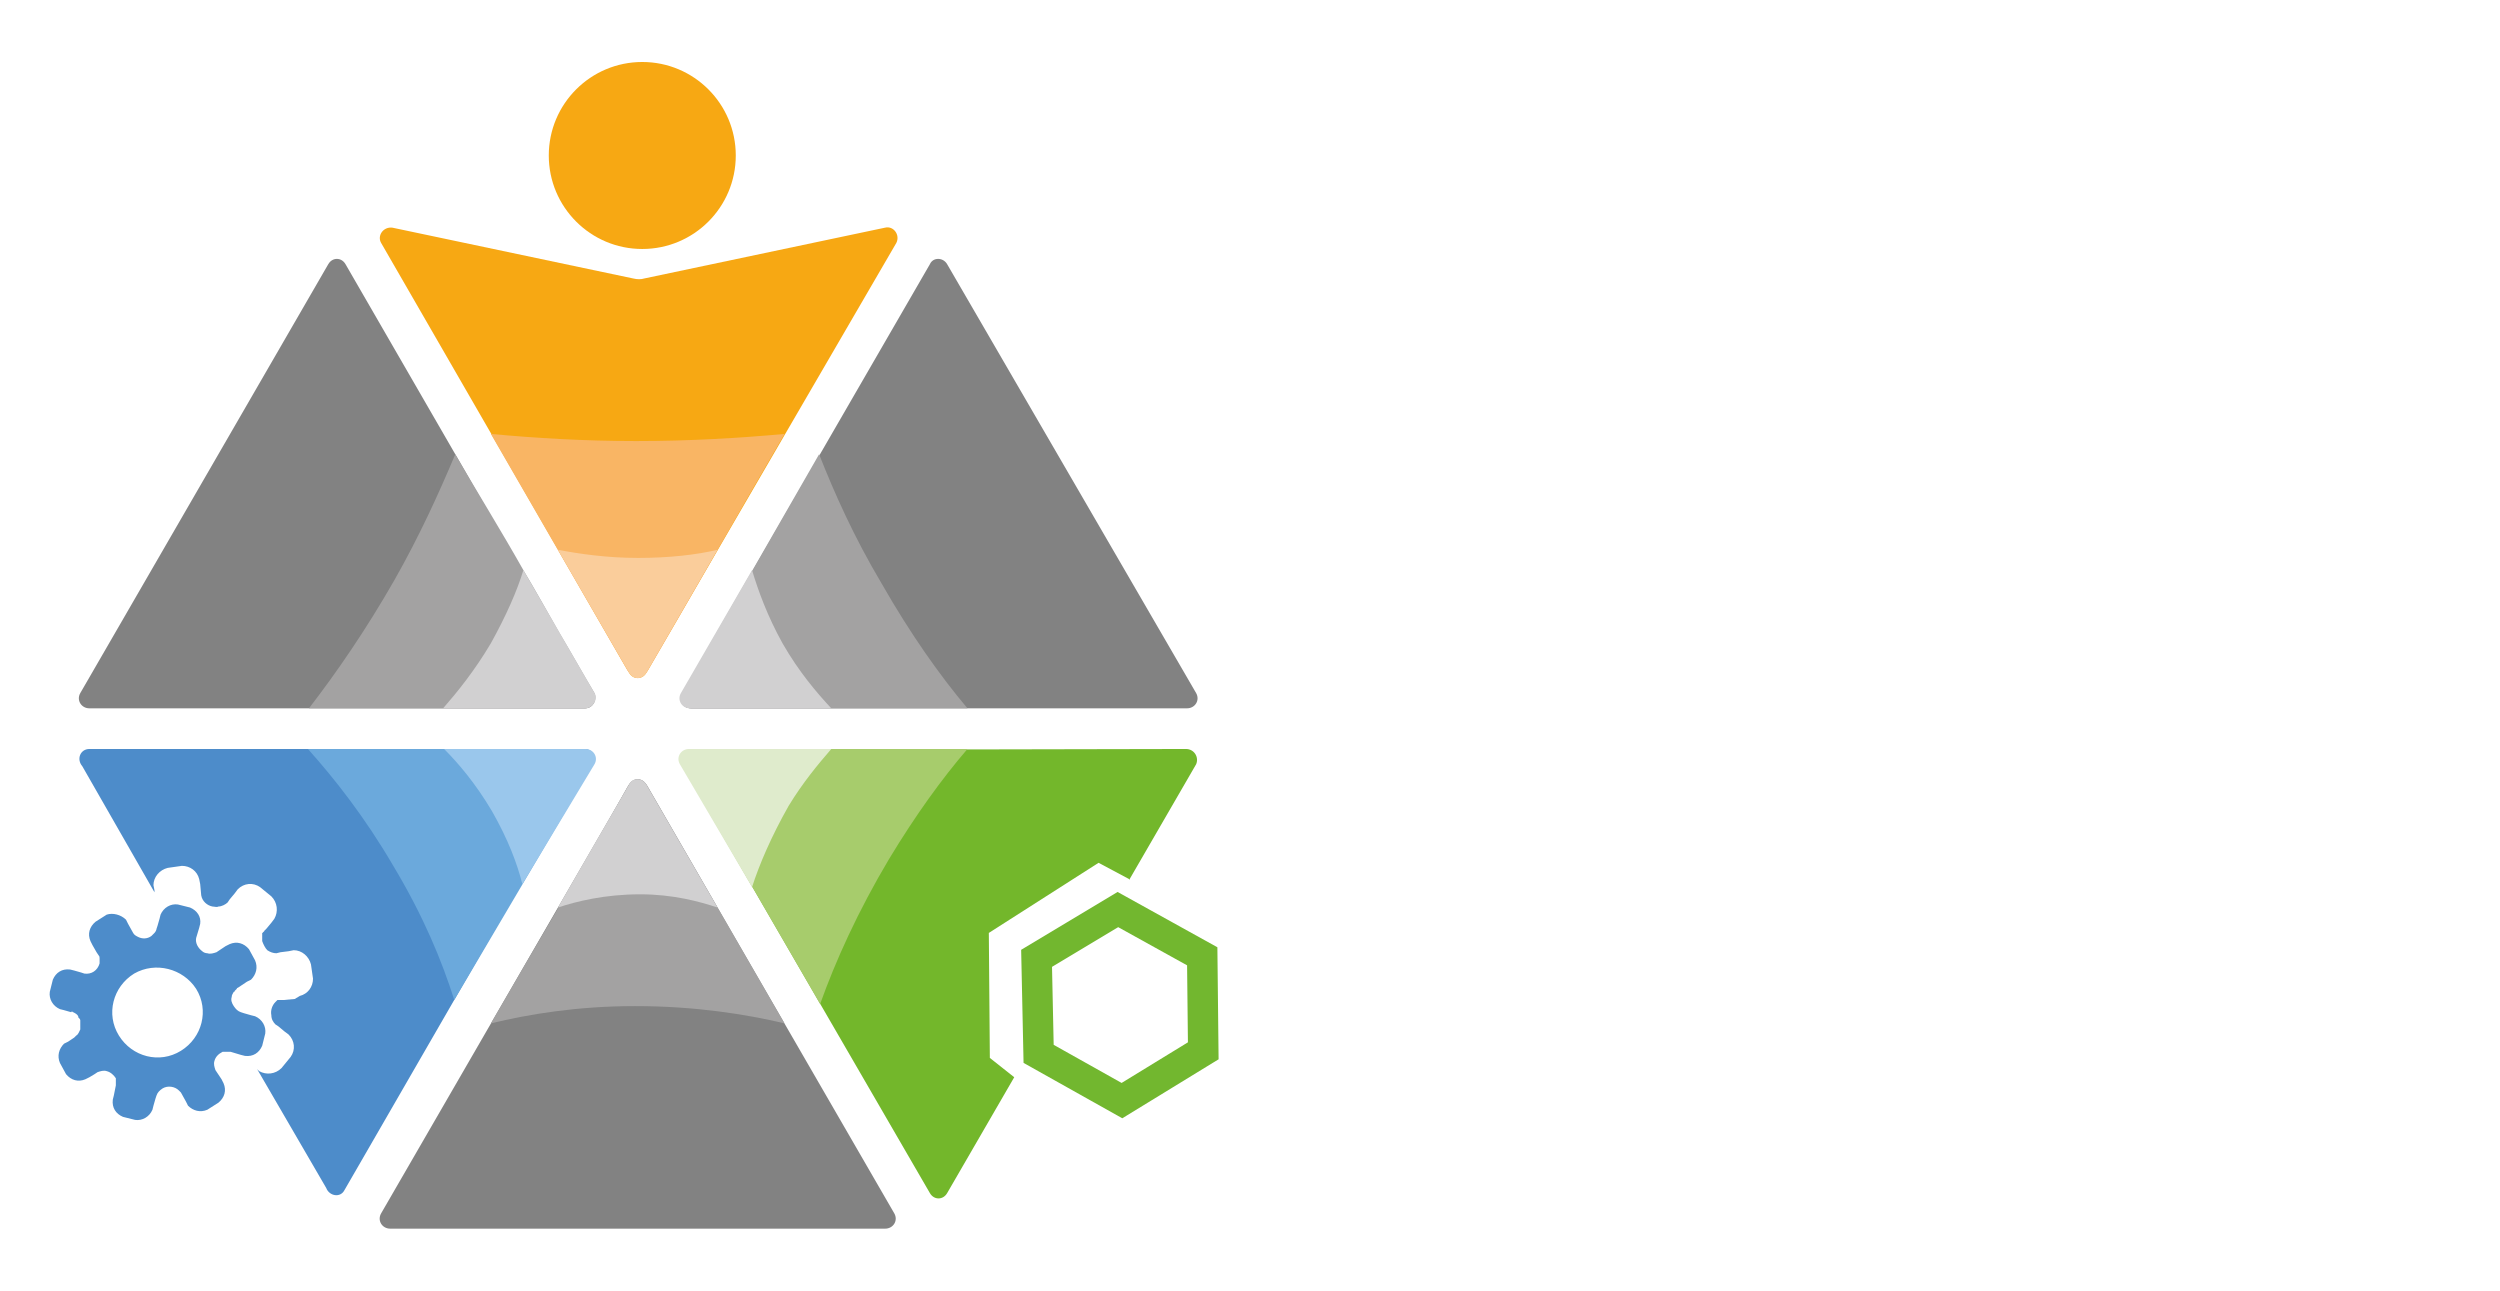 <?xml version="1.0" encoding="utf-8"?>
<!-- Generator: Adobe Illustrator 21.1.0, SVG Export Plug-In . SVG Version: 6.00 Build 0)  -->
<svg version="1.1" id="Ebene_1" xmlns="http://www.w3.org/2000/svg" xmlns:xlink="http://www.w3.org/1999/xlink" x="0px" y="0px"
	 viewBox="0 0 246 127" style="enable-background:new 0 0 246 127;" xml:space="preserve">
<style type="text/css">
	.st0{display:none;}
	.st1{display:inline;fill:#F7A813;}
	.st2{display:inline;fill:#F9B564;}
	.st3{display:inline;fill:#FACD9B;}
	.st4{display:inline;fill:#828282;}
	.st5{display:inline;fill:#A3A2A2;}
	.st6{display:inline;fill:#D1D0D1;}
	.st7{display:inline;}
	.st8{fill:#4D8CCA;}
	.st9{display:inline;fill:#6BA9DC;}
	.st10{display:inline;fill:#9AC7EC;}
	.st11{display:inline;fill:none;stroke:#72B72F;stroke-width:3;stroke-miterlimit:10;}
	.st12{display:inline;fill:#73B72B;}
	.st13{display:inline;fill:#A7CC6C;}
	.st14{display:inline;fill:#DFEBCC;}
	.st15{font-family:'ArialMT';}
	.st16{font-size:88px;}
	.st17{fill:#F7A813;}
	.st18{fill:#F9B564;}
	.st19{fill:#FACD9B;}
	.st20{fill:#828282;}
	.st21{fill:#A3A2A2;}
	.st22{fill:#D1D0D1;}
	.st23{fill:#6BA9DC;}
	.st24{fill:#9AC7EC;}
	.st25{fill:none;stroke:#72B72F;stroke-width:3;stroke-miterlimit:10;}
	.st26{fill:#73B72B;}
	.st27{fill:#A7CC6C;}
	.st28{fill:#DFEBCC;}
</style>
<g id="Ebene_1_1_" class="st0">
	<path class="st1" d="M62.5,68.1L38.1,25.8c-0.4-0.7,0.2-1.6,1.1-1.5l23.7,5c0.4,0.1,0.8,0.1,1.1,0l23.7-5c0.8-0.2,1.5,0.7,1.1,1.5
		L64.3,68.1C63.9,68.8,62.9,68.8,62.5,68.1z"/>
	<path class="st2" d="M62.3,67.8L49,44.6c4.3,0.4,9.1,0.7,14.3,0.7c5.3,0,10.2-0.3,14.6-0.7c-4.5,7.7-8.9,15.5-13.4,23.2
		C64,68.6,62.8,68.6,62.3,67.8z"/>
	<path class="st3" d="M62.5,68.1l-7-12.1c2.1,0.4,4.8,0.8,7.9,0.8c3,0,5.7-0.3,7.8-0.8l-7,12.1C63.9,68.8,62.9,68.8,62.5,68.1z"/>
	<path class="st4" d="M58.2,71.6H9.5c-0.8,0-1.3-0.8-0.9-1.5L33,27.9c0.4-0.7,1.3-0.7,1.7,0L52.1,58l7,12.1
		C59.5,70.8,59,71.6,58.2,71.6z"/>
	<path class="st5" d="M57.8,71.6H31c2.7-3.5,5.6-7.7,8.4-12.6c2.5-4.4,4.5-8.7,6.1-12.5c3.4,5.8,6.7,11.7,10.1,17.5
		c1.1,1.9,2.2,3.8,3.3,5.7C59.3,70.6,58.7,71.6,57.8,71.6z"/>
	<path class="st6" d="M58.2,71.6H44.3c1.4-1.6,3.1-3.7,4.7-6.4c1.5-2.7,2.5-5.1,3.1-7.1l7,12.1C59.5,70.8,59,71.6,58.2,71.6z"/>
	<path class="st4" d="M92.1,27.9L67.7,70.1c-0.4,0.7,0.1,1.5,0.9,1.5h48.8c0.8,0,1.3-0.8,0.9-1.5L93.8,27.9
		C93.4,27.2,92.5,27.2,92.1,27.9z"/>
	<path class="st5" d="M81.3,46.6L67.9,69.8c-0.5,0.8,0.1,1.8,1.1,1.8h26.8c-2.7-3.2-5.6-7.3-8.4-12.2C84.6,54.8,82.7,50.4,81.3,46.6
		z"/>
	<path class="st6" d="M74.7,58.1l-7,12.1c-0.4,0.7,0.1,1.5,0.9,1.5h13.9c-1.4-1.5-3.2-3.6-4.8-6.4C76.2,62.5,75.3,60,74.7,58.1z"/>
	<path class="st4" d="M64.3,79.1l24.4,42.2c0.4,0.7-0.1,1.5-0.9,1.5H39c-0.8,0-1.3-0.8-0.9-1.5l24.4-42.2
		C62.9,78.4,63.9,78.4,64.3,79.1z"/>
	<path class="st5" d="M64.5,79.5l13.4,23.2C74,101.8,69,101,63.2,101c-5.7,0-10.5,0.8-14.2,1.7c4.5-7.7,8.9-15.5,13.4-23.2
		C62.8,78.7,64,78.7,64.5,79.5z"/>
	<path class="st6" d="M64.3,79.1l7,12.1c-1.8-0.6-4.4-1.3-7.6-1.3c-3.5,0-6.2,0.7-8,1.3c2.3-4,4.6-8,7-12.1
		C62.9,78.4,63.9,78.4,64.3,79.1z"/>
	<g class="st7">
		<path class="st8" d="M58.2,75.6H9.5c-0.9,0-1.3,1-0.7,1.7c0,0,4.3,7.5,7.1,12.4v-0.2L15.8,89c0-0.8,0.6-1.5,1.4-1.7l1.4-0.2
			c0.8,0,1.5,0.5,1.7,1.3l0.1,0.5l0.1,1.1l0,0c0.1,0.6,0.6,1,1.1,1.1c0.2,0,0.4,0.1,0.6,0c0.3,0,0.7-0.2,0.9-0.4l0.2-0.3l0.5-0.6
			l0.3-0.4c0.6-0.6,1.5-0.7,2.2-0.2l1.1,0.9c0.6,0.6,0.7,1.5,0.3,2.2l-0.3,0.4l-0.5,0.6l-0.2,0.3c0,0,0,0.1-0.1,0.1l0,0
			c0,0,0,0.1-0.1,0.1v0.1l0,0V94c0,0.2,0,0.4,0,0.6c0.1,0.3,0.3,0.7,0.5,0.9c0.3,0.2,0.6,0.3,0.9,0.3l0.4-0.1l0.8-0.1l0.5-0.1
			c0.8,0,1.5,0.6,1.7,1.4l0.2,1.4c0,0.8-0.5,1.5-1.3,1.7l-0.5,0.1l-1.1,0.1c0,0,0,0-0.1,0c0,0,0,0-0.1,0c0,0,0,0-0.1,0
			c0,0,0,0-0.1,0h-0.1l0,0c0,0,0,0-0.1,0l0,0l-0.1,0.1l0,0l-0.1,0.1l0,0c-0.3,0.3-0.5,0.8-0.4,1.3c0,0.4,0.2,0.7,0.4,0.9l0.3,0.2
			l0.6,0.5l0.4,0.3c0.6,0.6,0.7,1.5,0.2,2.2l-0.9,1.1c-0.6,0.6-1.5,0.7-2.2,0.3L26,107l6.8,11.7c0.3,0.8,1.4,1,1.8,0.2l24.3-42.1
			C59.4,76.5,59,75.6,58.2,75.6z"/>
	</g>
	<g id="gear_12_" class="st7">
		<path id="gear_13_" class="st8" d="M13,92.5l0.2,0.4l0.5,0.9l0,0l0,0c0.1,0.2,0.3,0.3,0.5,0.4l0,0c0.4,0.2,0.9,0.2,1.3-0.1
			c0.1-0.1,0.2-0.2,0.3-0.3c0.1-0.1,0.2-0.3,0.2-0.4l0.1-0.3l0.2-0.7l0.1-0.4c0.3-0.7,1-1.1,1.7-1l1.2,0.3c0.7,0.3,1.1,0.9,1,1.6
			l-0.1,0.4l-0.3,1l0,0l0,0c-0.1,0.5,0.2,1,0.6,1.3c0.1,0.1,0.3,0.2,0.5,0.2c0.3,0.1,0.6,0,0.9-0.1l0.3-0.2l0.6-0.4l0.4-0.2
			c0.7-0.3,1.4-0.1,1.9,0.5l0.6,1.1c0.3,0.7,0.1,1.4-0.4,1.9l-0.4,0.2L24.3,99L24,99.2l0,0l0,0l0,0c0,0-0.1,0-0.1,0.1l0,0l-0.1,0.1
			l0,0l-0.1,0.1l0,0c0,0,0,0.1-0.1,0.1l0,0c-0.1,0.2-0.2,0.3-0.2,0.5c-0.1,0.3,0,0.6,0.2,0.9s0.4,0.5,0.7,0.6l0.3,0.1l0.7,0.2
			l0.4,0.1c0.7,0.3,1.1,1,1,1.7l-0.3,1.2c-0.3,0.7-0.9,1.1-1.7,1l-0.4-0.1l-1-0.3l0,0l0,0l0,0c0,0,0,0-0.1,0c0,0,0,0-0.1,0
			c0,0,0,0-0.1,0c0,0,0,0-0.1,0h-0.1l0,0c0,0,0,0-0.1,0l0,0h-0.1l0,0h-0.1l0,0c-0.4,0.2-0.7,0.5-0.8,0.9l0,0l0,0l0,0
			c-0.1,0.3,0,0.6,0.1,0.9l0.2,0.3l0.4,0.6l0.2,0.4c0.3,0.7,0.1,1.4-0.5,1.9l-1.1,0.7c-0.7,0.3-1.4,0.1-1.9-0.4l-0.2-0.4l-0.5-0.9
			l-0.1-0.1l0,0c0,0,0,0-0.1-0.1c-0.4-0.4-1.1-0.5-1.6-0.2l0,0c-0.3,0.2-0.5,0.4-0.6,0.7l0,0l-0.1,0.3l0,0l-0.2,0.7l-0.1,0.4
			c-0.3,0.7-1,1.1-1.7,1l-1.2-0.3c-0.7-0.3-1.1-0.9-1-1.7l0.1-0.4l0.2-1l0,0l0,0v-0.1l0,0c0,0,0,0,0-0.1v-0.1l0,0v-0.1l0,0l0,0l0,0
			v-0.1l0,0v-0.1l0,0v-0.1c-0.2-0.3-0.5-0.6-0.9-0.7c-0.3-0.1-0.6,0-0.9,0.1l0,0l-0.3,0.2l0,0L9.5,108l-0.4,0.2
			c-0.7,0.3-1.4,0.1-1.9-0.5l-0.6-1.1c-0.3-0.7-0.1-1.4,0.4-1.9l0.4-0.2l0.6-0.4l0.2-0.2l0,0l0,0c0.2-0.1,0.3-0.4,0.4-0.6
			c0,0,0,0,0-0.1c0,0,0,0,0-0.1s0-0.2,0-0.4l0,0v-0.1l0,0l0,0l0,0c0-0.1,0-0.1,0-0.2l0,0c0-0.1-0.1-0.2-0.2-0.3l0,0l0,0
			c0,0,0,0,0-0.1l0,0c-0.1-0.2-0.3-0.3-0.5-0.4c0,0-0.1,0-0.1-0.1l-0.3-0.1l-0.7-0.2l-0.4-0.1c-0.7-0.3-1.1-1-1-1.7l0.3-1.2
			c0.3-0.7,0.9-1.1,1.7-1l0.4,0.1l0.7,0.2l0.3,0.1l0,0l0,0c0.7,0.1,1.3-0.3,1.5-1c0-0.2,0-0.4,0-0.5s0-0.2-0.1-0.3L10,95.5l-0.4-0.6
			l-0.2-0.4c-0.3-0.7-0.1-1.4,0.5-1.9l1.1-0.7C11.8,91.7,12.6,91.9,13,92.5z M13.8,97.8c-2.1,1.3-2.8,4-1.5,6.1s4,2.8,6.1,1.5
			s2.8-4,1.5-6.1C18.7,97.2,15.9,96.5,13.8,97.8z"/>
	</g>
	<path class="st9" d="M45.5,100.6c-1.2-3.8-3.1-8.5-6.1-13.5c-2.8-4.8-5.8-8.6-8.4-11.5h26.8c0.9,0,1.5,1,1.1,1.8L45.5,100.6z"/>
	<path class="st10" d="M52.1,89.2c-0.5-2-1.5-4.6-3.1-7.4c-1.6-2.7-3.3-4.7-4.7-6.1h13.9c0.8,0,1.3,0.8,0.9,1.5L52.1,89.2z"/>
	<circle class="st1" cx="63.9" cy="17.3" r="9.2"/>
	<polygon class="st11" points="111,110.2 119.1,105.4 118.9,96 110.7,91.4 102.6,96.3 102.8,105.7 	"/>
	<path class="st12" d="M117.3,75.6H68.6c-0.8,0-1.3,0.8-0.9,1.5l24.4,42.2c0.4,0.7,1.3,0.7,1.7,0l6.6-11.4L98,106l-0.1-12.3
		l10.8-6.9l3,1.6v0.1l6.6-11.4C118.6,76.5,118.1,75.6,117.3,75.6z"/>
	<path class="st13" d="M81.3,100.6c1.5-4.2,3.7-9,6.8-14.2c2.6-4.3,5.2-7.9,7.7-10.8H69c-0.9,0-1.5,1-1.1,1.8L81.3,100.6z"/>
	<path class="st14" d="M74.7,89.2c0.7-2.2,1.8-5,3.6-8c1.4-2.3,2.9-4.1,4.2-5.6h-14c-0.8,0-1.3,0.8-0.9,1.5L74.7,89.2z"/>
	<path class="st4" d="M50.5,66"/>
	<path class="st6" d="M57.2,62.8"/>
</g>
<path class="st17" d="M61.9,66.2L37.5,23.9c-0.4-0.7,0.2-1.6,1.1-1.5l23.7,5c0.4,0.1,0.8,0.1,1.1,0l23.7-5c0.8-0.2,1.5,0.7,1.1,1.5
	L63.6,66.2C63.2,66.9,62.3,66.9,61.9,66.2z"/>
<path class="st18" d="M61.7,65.9L48.3,42.7c4.3,0.4,9.1,0.7,14.3,0.7c5.3,0,10.2-0.3,14.6-0.7c-4.5,7.7-8.9,15.5-13.4,23.2
	C63.4,66.7,62.2,66.7,61.7,65.9z"/>
<path class="st19" d="M61.9,66.2l-7-12.1c2.1,0.4,4.8,0.8,7.9,0.8c3,0,5.7-0.3,7.8-0.8l-7,12.1C63.2,66.9,62.3,66.9,61.9,66.2z"/>
<path class="st20" d="M57.6,69.7H8.8c-0.8,0-1.3-0.8-0.9-1.5L32.3,26c0.4-0.7,1.3-0.7,1.7,0l10.8,18.7l6.6,11.5l7,12.1
	C58.8,68.9,58.3,69.7,57.6,69.7z"/>
<path class="st21" d="M57.5,69.7H30.4c2.7-3.5,5.6-7.7,8.4-12.6c2.5-4.4,4.4-8.6,6-12.4c2.2,3.8,4.5,7.5,6.7,11.4
	c1.2,2,2.3,4,3.5,6.1c1.2,2,2.3,4,3.5,6C58.8,68.9,58.3,69.7,57.5,69.7z"/>
<path class="st22" d="M57.6,69.7h-14c1.4-1.6,3.1-3.7,4.7-6.4c1.5-2.7,2.6-5.2,3.2-7.2l7,12.1C58.9,68.8,58.3,69.7,57.6,69.7z"/>
<path class="st20" d="M91.5,26L67.1,68.2c-0.4,0.7,0.1,1.5,0.9,1.5h48.8c0.8,0,1.3-0.8,0.9-1.5L93.2,26C92.8,25.3,91.8,25.3,91.5,26
	z"/>
<path class="st21" d="M80.6,44.7L67.1,68.2c-0.4,0.7,0.1,1.5,0.9,1.5h27.2c-2.7-3.2-5.6-7.3-8.4-12.2C84,52.8,82.1,48.5,80.6,44.7z"
	/>
<path class="st22" d="M74,56.1l-7,12.1c-0.4,0.7,0.1,1.5,0.9,1.5h13.9c-1.4-1.5-3.2-3.6-4.8-6.4C75.5,60.6,74.6,58.1,74,56.1z"/>
<path class="st20" d="M63.6,77.2L88,119.4c0.4,0.7-0.1,1.5-0.9,1.5H38.4c-0.8,0-1.3-0.8-0.9-1.5l24.4-42.2
	C62.3,76.5,63.2,76.5,63.6,77.2z"/>
<path class="st21" d="M63.8,77.5l13.4,23.2c-3.8-0.9-8.8-1.7-14.7-1.7c-5.7,0-10.5,0.8-14.2,1.7c4.9-8.5,9.1-15.4,13.4-23.2
	C62.4,76.2,63.4,76.7,63.8,77.5z"/>
<path class="st22" d="M63.6,77.2l7,12.1C68.8,88.7,66.2,88,63,88c-3.5,0-6.3,0.7-8.1,1.3c2.3-4,4.6-8,7-12.1
	C62.2,76.5,63.2,76.5,63.6,77.2z"/>
<g>
	<path class="st8" d="M57.5,73.7H8.8c-0.9,0-1.3,1-0.7,1.7c0,0,4.3,7.5,7.1,12.4v-0.2l-0.1-0.5c0-0.8,0.6-1.5,1.4-1.7l1.4-0.2
		c0.8,0,1.5,0.5,1.7,1.3l0.1,0.5l0.1,1.1l0,0c0.1,0.6,0.6,1,1.1,1.1c0.2,0,0.4,0.1,0.6,0c0.3,0,0.7-0.2,0.9-0.4l0.2-0.3l0.5-0.6
		l0.3-0.4c0.6-0.6,1.5-0.7,2.2-0.2l1.1,0.9c0.6,0.6,0.7,1.5,0.3,2.2l-0.3,0.4l-0.5,0.6L26,91.6c0,0,0,0.1-0.1,0.1l0,0
		c0,0,0,0.1-0.1,0.1v0.1l0,0V92c0,0.2,0,0.4,0,0.6c0.1,0.3,0.3,0.7,0.5,0.9c0.3,0.2,0.6,0.3,0.9,0.3l0.4-0.1l0.8-0.1l0.5-0.1
		c0.8,0,1.5,0.6,1.7,1.4l0.2,1.4c0,0.8-0.5,1.5-1.3,1.7L29,98.3l-1.1,0.1c0,0,0,0-0.1,0c0,0,0,0-0.1,0c0,0,0,0-0.1,0c0,0,0,0-0.1,0
		h-0.1l0,0c0,0,0,0-0.1,0l0,0l-0.1,0.1l0,0l-0.1,0.1l0,0c-0.3,0.3-0.5,0.8-0.4,1.3c0,0.4,0.2,0.7,0.4,0.9l0.3,0.2l0.6,0.5l0.4,0.3
		c0.6,0.6,0.7,1.5,0.2,2.2l-0.9,1.1c-0.6,0.6-1.5,0.7-2.2,0.3l-0.2-0.2l6.8,11.7c0.3,0.8,1.4,1,1.8,0.2L58.2,75
		C58.8,74.5,58.3,73.7,57.5,73.7z"/>
</g>
<g id="gear_1_">
	<path id="gear_2_" class="st8" d="M12.4,90.5l0.2,0.4l0.5,0.9l0,0l0,0c0.1,0.2,0.3,0.3,0.5,0.4l0,0c0.4,0.2,0.9,0.2,1.3-0.1
		c0.1-0.1,0.2-0.2,0.3-0.3c0.1-0.1,0.2-0.3,0.2-0.4l0.1-0.3l0.2-0.7l0.1-0.4c0.3-0.7,1-1.1,1.7-1l1.2,0.3c0.7,0.3,1.1,0.9,1,1.6
		l-0.1,0.4l-0.3,1l0,0l0,0c-0.1,0.5,0.2,1,0.6,1.3c0.1,0.1,0.3,0.2,0.5,0.2c0.3,0.1,0.6,0,0.9-0.1l0.3-0.2l0.6-0.4l0.4-0.2
		c0.7-0.3,1.4-0.1,1.9,0.5l0.6,1.1c0.3,0.7,0.1,1.4-0.4,1.9l-0.4,0.2L23.7,97l-0.3,0.2l0,0l0,0l0,0c0,0-0.1,0-0.1,0.1l0,0l-0.1,0.1
		l0,0l-0.1,0.1l0,0c0,0,0,0.1-0.1,0.1l0,0c-0.1,0.2-0.2,0.3-0.2,0.5c-0.1,0.3,0,0.6,0.2,0.9s0.4,0.5,0.7,0.6l0.3,0.1l0.7,0.2
		l0.4,0.1c0.7,0.3,1.1,1,1,1.7l-0.3,1.2c-0.3,0.7-0.9,1.1-1.7,1l-0.4-0.1l-1-0.3l0,0l0,0l0,0c0,0,0,0-0.1,0c0,0,0,0-0.1,0
		c0,0,0,0-0.1,0c0,0,0,0-0.1,0h-0.1l0,0c0,0,0,0-0.1,0l0,0H22l0,0h-0.1l0,0c-0.4,0.2-0.7,0.5-0.8,0.9l0,0l0,0l0,0
		c-0.1,0.3,0,0.6,0.1,0.9l0.2,0.3l0.4,0.6l0.2,0.4c0.3,0.7,0.1,1.4-0.5,1.9l-1.1,0.7c-0.7,0.3-1.4,0.1-1.9-0.4l-0.2-0.4l-0.5-0.9
		l-0.1-0.1l0,0c0,0,0,0-0.1-0.1c-0.4-0.4-1.1-0.5-1.6-0.2l0,0c-0.3,0.2-0.5,0.4-0.6,0.7l0,0l-0.1,0.3l0,0l-0.2,0.7l-0.1,0.4
		c-0.3,0.7-1,1.1-1.7,1l-1.2-0.3c-0.7-0.3-1.1-0.9-1-1.7l0.1-0.4l0.2-1l0,0l0,0v-0.1l0,0c0,0,0,0,0-0.1v-0.1l0,0v-0.1l0,0l0,0l0,0
		v-0.1l0,0v-0.1l0,0v-0.1c-0.2-0.3-0.5-0.6-0.9-0.7c-0.3-0.1-0.6,0-0.9,0.1l0,0l-0.3,0.2l0,0L8.8,106l-0.4,0.2
		c-0.7,0.3-1.4,0.1-1.9-0.5l-0.6-1.1c-0.3-0.7-0.1-1.4,0.4-1.9l0.4-0.2l0.6-0.4l0.2-0.2l0,0l0,0c0.2-0.1,0.3-0.4,0.4-0.6
		c0,0,0,0,0-0.1c0,0,0,0,0-0.1s0-0.2,0-0.4l0,0v-0.1l0,0l0,0l0,0c0-0.1,0-0.1,0-0.2l0,0c0-0.1-0.1-0.2-0.2-0.3l0,0l0,0
		c0,0,0,0,0-0.1l0,0c-0.1-0.2-0.3-0.3-0.5-0.4c0,0-0.1,0-0.1-0.1L7,99.6l-0.7-0.2l-0.4-0.1c-0.7-0.3-1.1-1-1-1.7l0.3-1.2
		c0.3-0.7,0.9-1.1,1.7-1l0.4,0.1L8,95.7l0.3,0.1l0,0l0,0c0.7,0.1,1.3-0.3,1.5-1c0-0.2,0-0.4,0-0.5s0-0.2-0.1-0.3l-0.2-0.3L9.1,93
		l-0.2-0.4c-0.3-0.7-0.1-1.4,0.5-1.9l1.1-0.7C11.1,89.8,11.9,90,12.4,90.5z M13.2,95.8c-2.1,1.3-2.8,4-1.5,6.1s4,2.8,6.1,1.5
		s2.8-4,1.5-6.1C18,95.3,15.3,94.6,13.2,95.8z"/>
</g>
<path class="st23" d="M44.7,98.4c-1.2-3.8-3-8.2-6-13.2c-2.8-4.8-5.8-8.6-8.4-11.5h26.8c0.9,0,1.5,1,1.1,1.8L44.7,98.4z"/>
<path class="st24" d="M51.4,87c-0.5-2-1.4-4.4-3-7.2c-1.6-2.7-3.3-4.7-4.7-6.1h13.9c0.8,0,1.3,0.8,0.9,1.5L51.4,87z"/>
<circle class="st17" cx="63.2" cy="15.3" r="9.2"/>
<polygon class="st25" points="110.4,108.3 118.4,103.4 118.3,94.1 110,89.5 102,94.3 102.2,103.7 "/>
<path class="st26" d="M116.7,73.7l-48.8,0.1c-0.8,0-1.2,0.8-0.8,1.5l24.4,42.1c0.4,0.7,1.3,0.7,1.7,0l6.6-11.4l-2.4-1.9l-0.1-12.3
	l10.8-6.9l3,1.6v0.1l6.6-11.4C118,74.5,117.5,73.7,116.7,73.7z"/>
<path class="st27" d="M80.7,98.8c1.5-4.2,3.7-9.1,6.8-14.3c2.6-4.3,5.2-7.9,7.7-10.8H68.3c-0.9,0-1.5,1-1.1,1.8L80.7,98.8z"/>
<path class="st28" d="M74,87.3c0.7-2.2,1.9-5,3.6-8c1.4-2.3,2.9-4.1,4.2-5.6h-14c-0.8,0-1.3,0.8-0.9,1.5L74,87.3z"/>
<path class="st20" d="M49.9,64"/>
<path class="st22" d="M56.5,60.9"/>
</svg>

